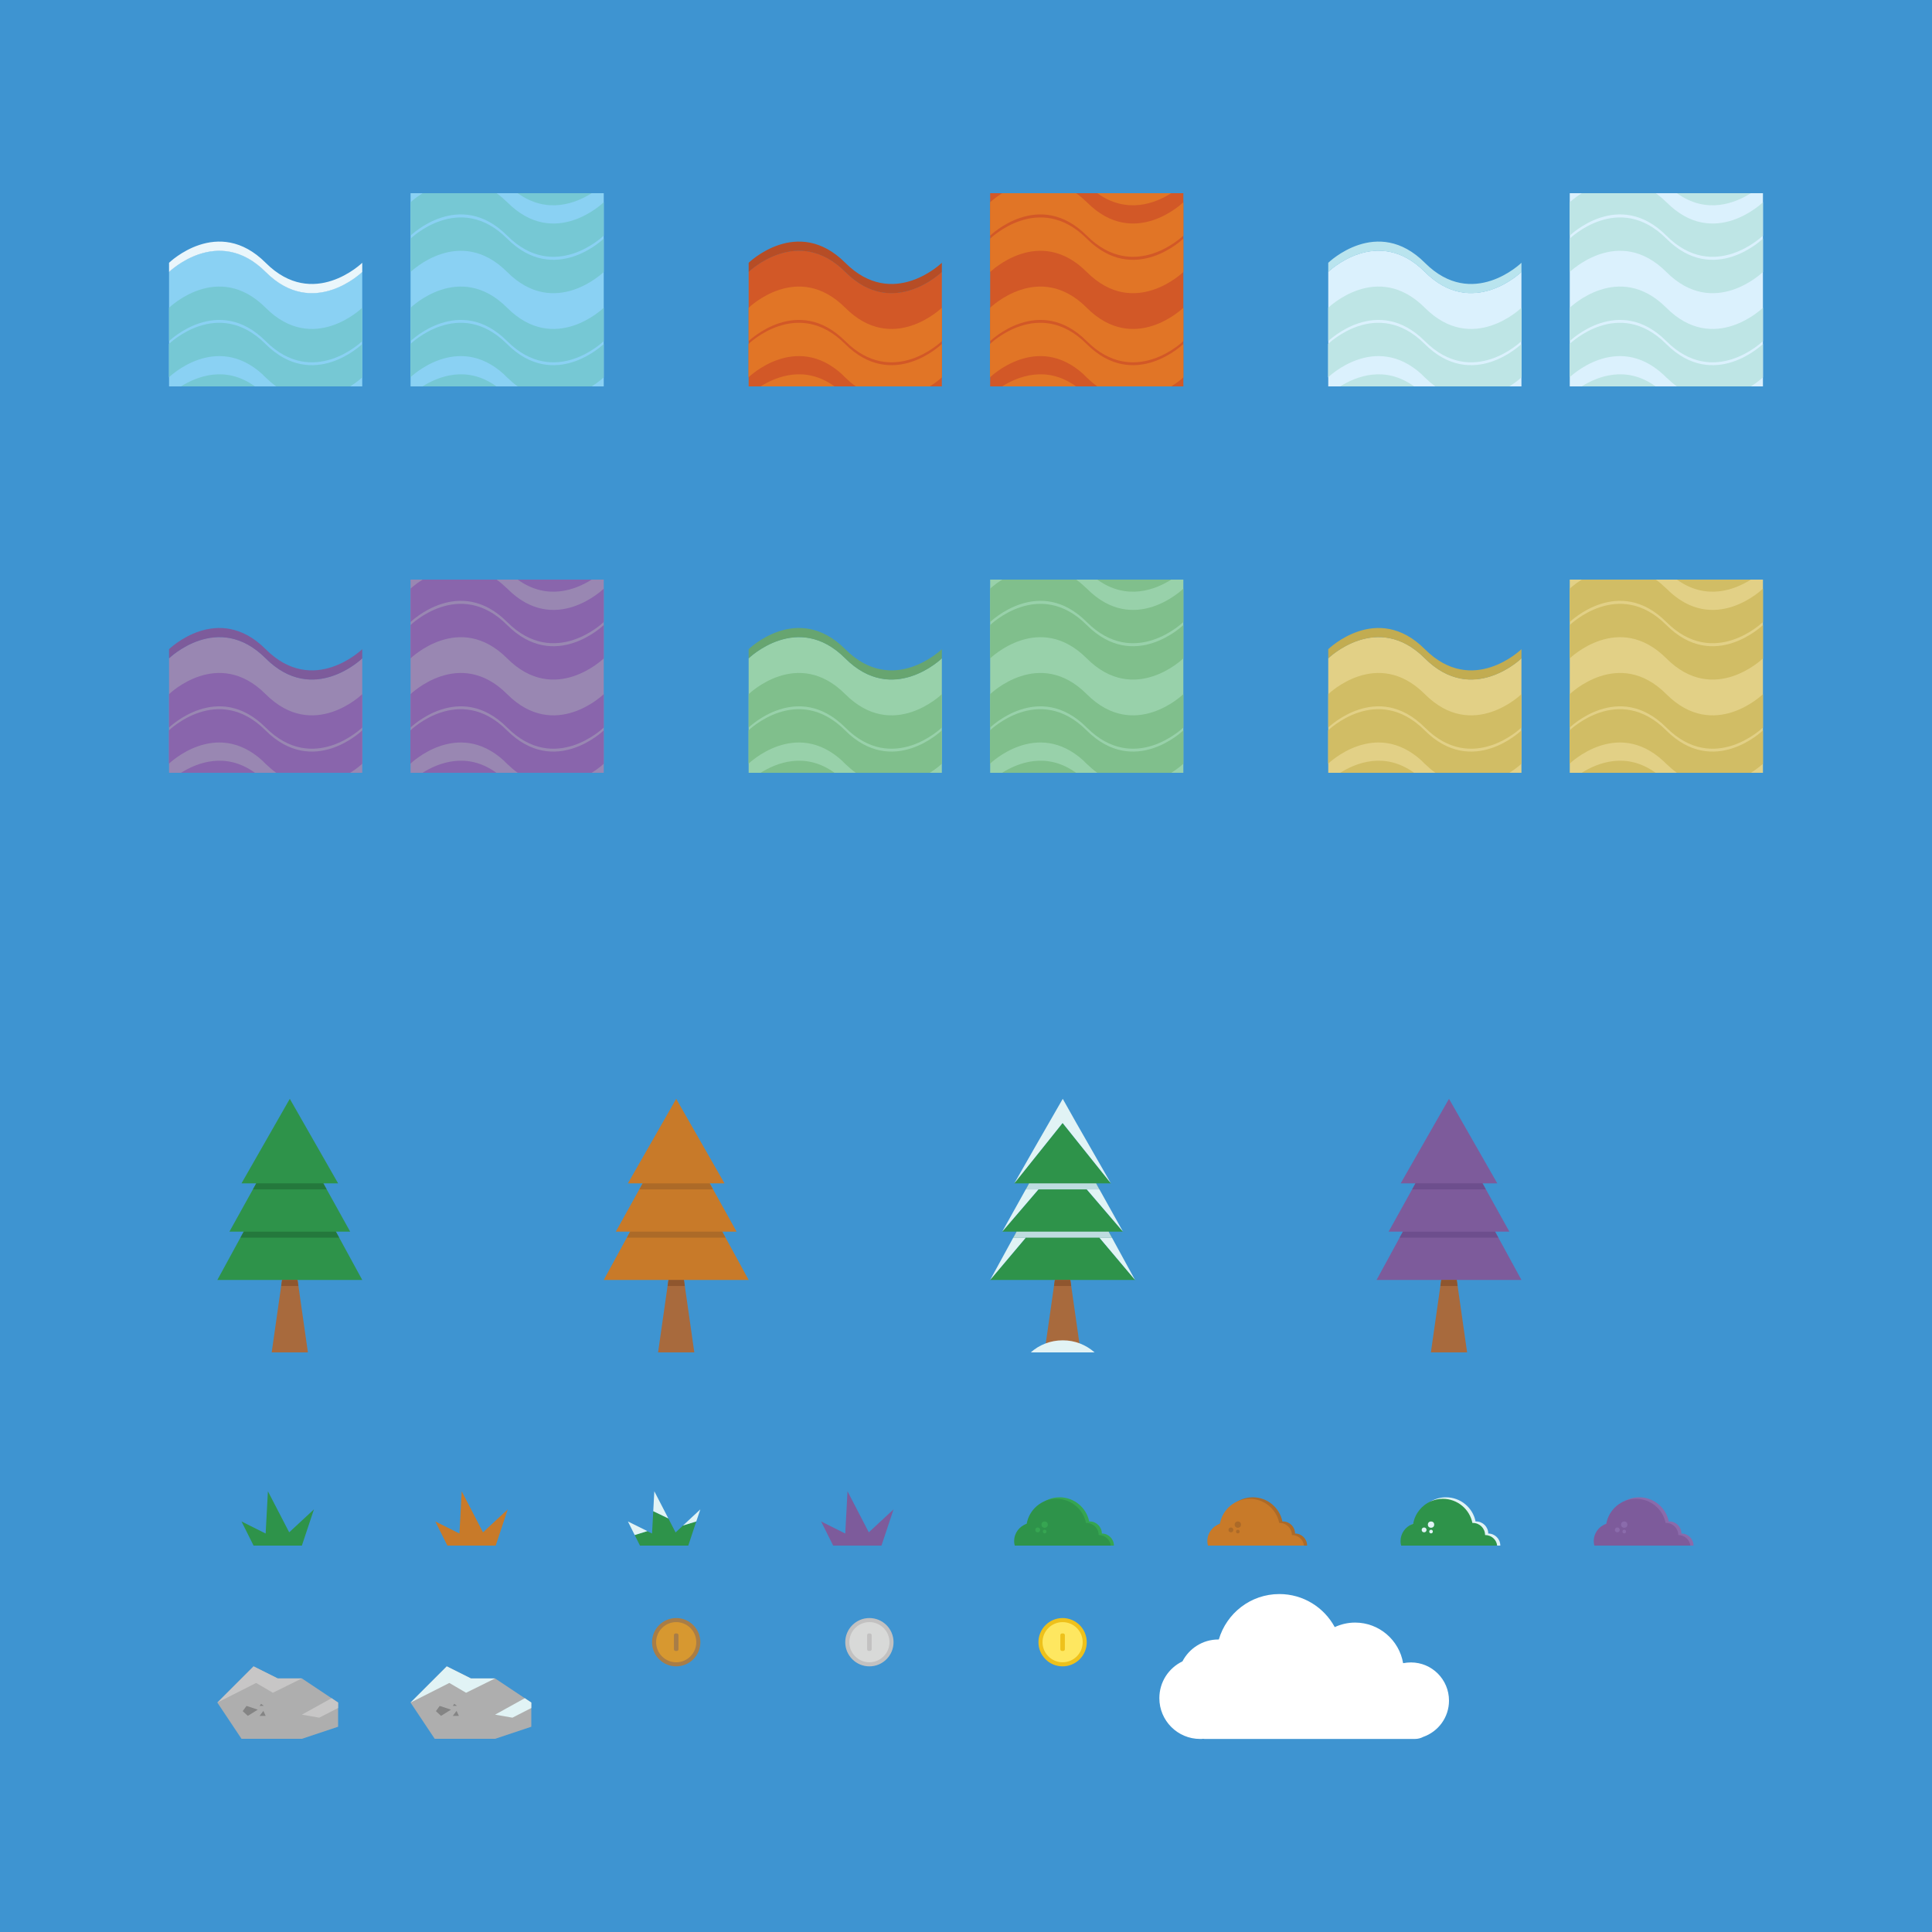 <?xml version="1.0" encoding="utf-8"?>
<!-- Generator: Adobe Illustrator 19.2.1, SVG Export Plug-In . SVG Version: 6.00 Build 0)  -->
<svg version="1.1" xmlns="http://www.w3.org/2000/svg" xmlns:xlink="http://www.w3.org/1999/xlink" x="0px" y="0px"
	 viewBox="0 0 1280 1280" style="enable-background:new 0 0 1280 1280;" xml:space="preserve">
<style type="text/css">
	.st0{fill:#3E94D1;}
	.st1{fill:#A86A3D;}
	.st2{fill:#2E934A;}
	.st3{fill:#24783C;}
	.st4{fill:#8F562E;}
	.st5{fill:#C87A29;}
	.st6{fill:#AC6A28;}
	.st7{fill:#7D5B9B;}
	.st8{fill:#6D4E8D;}
	.st9{fill:#BEDCE0;}
	.st10{fill:#E1F3F5;}
	.st11{fill:#8AD1F3;}
	.st12{fill:#76C8D4;}
	.st13{fill:#EAF6FB;}
	.st14{fill:#D25827;}
	.st15{fill:#E17526;}
	.st16{fill:#B64D26;}
	.st17{fill:#DBF1FD;}
	.st18{fill:#BEE5E5;}
	.st19{fill:#B9E4EE;}
	.st20{fill:#9987B2;}
	.st21{fill:#8965AC;}
	.st22{fill:#98D1AA;}
	.st23{fill:#80BF8C;}
	.st24{fill:#67A570;}
	.st25{fill:#E2D086;}
	.st26{fill:#D1BD65;}
	.st27{fill:#C2AC51;}
	.st28{fill:#36A551;}
	.st29{fill:#8A6BAB;}
	.st30{fill:#AEAEAE;}
	.st31{fill:#C7C6C6;}
	.st32{fill:#848484;}
	.st33{fill:#A87D47;}
	.st34{fill:#D79830;}
	.st35{fill:#EEC11B;}
	.st36{fill:#FEE760;}
	.st37{fill:#C2C1C1;}
	.st38{fill:#D8D9D8;}
	.st39{fill:#FFFFFF;}
</style>
<g id="bg">
	<rect x="0" y="0" class="st0" width="1280" height="1280"/>
</g>
<g id="tree2">
	<g>
		<polygon class="st1" points="204,896 180,896 188,840 196,840 		"/>
		<polygon class="st2" points="144,848 240,848 192,760 		"/>
		<polygon class="st2" points="152,816 232,816 192,744 		"/>
		<polygon class="st2" points="160,784 224,784 192,728 		"/>
		<polygon class="st3" points="169.8,784 214.2,784 216.4,788 167.6,788 		"/>
		<polygon class="st3" points="161.5,816 222.5,816 224.7,820 159.3,820 		"/>
		<polygon class="st4" points="186.9,848 197.1,848 197.7,852 186.3,852 		"/>
	</g>
	<polygon class="st1" points="460,896 436,896 444,840 452,840 	"/>
	<polygon class="st5" points="400,848 496,848 448,760 	"/>
	<polygon class="st5" points="408,816 488,816 448,744 	"/>
	<polygon class="st5" points="416,784 480,784 448,728 	"/>
	<polygon class="st6" points="425.8,784 470.2,784 472.4,788 423.6,788 	"/>
	<polygon class="st6" points="417.5,816 478.5,816 480.7,820 415.3,820 	"/>
	<polygon class="st4" points="442.9,848 453.1,848 453.7,852 442.3,852 	"/>
	<polygon class="st1" points="972,896 948,896 956,840 964,840 	"/>
	<polygon class="st7" points="912,848 1008,848 960,760 	"/>
	<polygon class="st7" points="920,816 1000,816 960,744 	"/>
	<polygon class="st7" points="928,784 992,784 960,728 	"/>
	<polygon class="st8" points="937.8,784 982.2,784 984.4,788 935.6,788 	"/>
	<polygon class="st8" points="929.5,816 990.5,816 992.7,820 927.3,820 	"/>
	<polygon class="st4" points="954.9,848 965.1,848 965.7,852 954.3,852 	"/>
	<polygon class="st1" points="716,896 692,896 700,840 708,840 	"/>
	<polygon class="st2" points="656,848 679.6,820 671.3,820 704,760 736.7,820 728.4,820 752,848 	"/>
	<polygon class="st2" points="664,816 688,788 679.6,788 704,744 728.4,788 720,788 744,816 	"/>
	<polygon class="st2" points="736,784 672,784 704,744 	"/>
	<polygon class="st9" points="681.8,784 726.2,784 728.4,788 679.6,788 	"/>
	<polygon class="st9" points="673.5,816 734.5,816 736.7,820 671.3,820 	"/>
	<polygon class="st4" points="698.9,848 709.1,848 709.7,852 698.3,852 	"/>
	<path class="st10" d="M725.2,896h-42.3c5.6-5,13-8,21.2-8S719.5,891,725.2,896z"/>
	<polygon class="st10" points="713.1,744 704.1,728 694.9,744 685.7,760 672,784 704,744 736,784 	"/>
	<polygon class="st10" points="664,816 679.6,788 688,788 	"/>
	<polygon class="st10" points="728.4,788 720,788 744,816 	"/>
	<polygon class="st10" points="728.4,820 736.7,820 752,848 	"/>
	<polygon class="st10" points="656,848 671.3,820 679.6,820 	"/>
</g>
<g id="water1">
	<rect x="272" y="128" class="st11" width="128" height="128"/>
	<path class="st12" d="M400,134v22.1c0,0-32.4,31.6-64,0c-31.6-31.6-64,0-64,0V134c0,0,3-2.9,8-6h49c2.4,1.7,4.7,3.7,7.1,6
		C367.6,165.7,400,134,400,134z"/>
	<path class="st12" d="M400,158.1v22.1c0,0-32.4,31.6-64,0c-31.6-31.6-64,0-64,0v-22.1c0,0,32.4-31.6,64,0S400,158.1,400,158.1z"/>
	<path class="st12" d="M400,227.9V250c0,0-3,2.9-8,6h-49c-2.4-1.7-4.7-3.7-7.1-6c-0.7-0.7-1.4-1.3-2-2c-31-28.3-62,2-62,2v-22.1
		c0,0,32.4-31.6,64,0C367.6,259.5,400,227.9,400,227.9z"/>
	<path class="st12" d="M400,203.9v22.1c0,0-32.4,31.6-64,0c-31.6-31.6-64,0-64,0v-22.1c0,0,32.4-31.6,64,0S400,203.9,400,203.9z"/>
	<path class="st12" d="M392,128c-10.3,6.5-29.3,14.2-49,0H392z"/>
	<path class="st12" d="M328.9,256h-49C290.3,249.5,309.3,241.8,328.9,256z"/>
	<path class="st11" d="M240,180.1V256H112v-75.9c0,0,32.4-31.6,64,0C207.6,211.7,240,180.1,240,180.1z"/>
	<path class="st12" d="M240,227.9V250c0,0-3,2.9-8,6h-49c-2.4-1.7-4.7-3.7-7.1-6c-0.7-0.7-1.4-1.3-2-2c-31-28.3-62,2-62,2v-22.1
		c0,0,32.4-31.6,64,0C207.6,259.5,240,227.9,240,227.9z"/>
	<path class="st12" d="M240,203.9v22.1c0,0-32.4,31.6-64,0c-31.6-31.6-64,0-64,0v-22.1c0,0,32.4-31.6,64,0S240,203.9,240,203.9z"/>
	<path class="st12" d="M168.9,256h-49C130.3,249.5,149.3,241.8,168.9,256z"/>
	<path class="st13" d="M240,174.1v6.1c0,0-32.4,31.6-64,0c-31.6-31.6-64,0-64,0v-6.1c0,0,32.4-31.6,64,0S240,174.1,240,174.1z"/>
	<rect x="656" y="128" class="st14" width="128" height="128"/>
	<path class="st15" d="M784,134v22.1c0,0-32.4,31.6-64,0c-31.6-31.6-64,0-64,0V134c0,0,3-2.9,8-6h49c2.4,1.7,4.7,3.7,7.1,6
		C751.6,165.7,784,134,784,134z"/>
	<path class="st15" d="M784,158.1v22.1c0,0-32.4,31.6-64,0c-31.6-31.6-64,0-64,0v-22.1c0,0,32.4-31.6,64,0S784,158.1,784,158.1z"/>
	<path class="st15" d="M784,227.9V250c0,0-3,2.9-8,6h-49c-2.4-1.7-4.7-3.7-7.1-6c-0.7-0.7-1.4-1.3-2-2c-31-28.3-62,2-62,2v-22.1
		c0,0,32.4-31.6,64,0C751.6,259.5,784,227.9,784,227.9z"/>
	<path class="st15" d="M784,203.9v22.1c0,0-32.4,31.6-64,0c-31.6-31.6-64,0-64,0v-22.1c0,0,32.4-31.6,64,0S784,203.9,784,203.9z"/>
	<path class="st15" d="M776,128c-10.3,6.5-29.3,14.2-49,0H776z"/>
	<path class="st15" d="M712.9,256h-49C674.3,249.5,693.3,241.8,712.9,256z"/>
	<path class="st14" d="M624,180.1V256H496v-75.9c0,0,32.4-31.6,64,0C591.6,211.7,624,180.1,624,180.1z"/>
	<path class="st15" d="M624,227.9V250c0,0-3,2.9-8,6h-49c-2.4-1.7-4.7-3.7-7.1-6c-0.7-0.7-1.4-1.3-2-2c-31-28.3-62,2-62,2v-22.1
		c0,0,32.4-31.6,64,0C591.6,259.5,624,227.9,624,227.9z"/>
	<path class="st15" d="M624,203.9v22.1c0,0-32.4,31.6-64,0c-31.6-31.6-64,0-64,0v-22.1c0,0,32.4-31.6,64,0S624,203.9,624,203.9z"/>
	<path class="st15" d="M552.9,256h-49C514.3,249.5,533.3,241.8,552.9,256z"/>
	<path class="st16" d="M624,174.1v6.1c0,0-32.4,31.6-64,0c-31.6-31.6-64,0-64,0v-6.1c0,0,32.4-31.6,64,0S624,174.1,624,174.1z"/>
	<rect x="1040" y="128" class="st17" width="128" height="128"/>
	<path class="st18" d="M1168,134v22.1c0,0-32.4,31.6-64,0c-31.6-31.6-64,0-64,0V134c0,0,3-2.9,8-6h49c2.4,1.7,4.7,3.7,7.1,6
		C1135.6,165.7,1168,134,1168,134z"/>
	<path class="st18" d="M1168,158.1v22.1c0,0-32.4,31.6-64,0c-31.6-31.6-64,0-64,0v-22.1c0,0,32.4-31.6,64,0S1168,158.1,1168,158.1z"
		/>
	<path class="st18" d="M1168,227.9V250c0,0-3,2.9-8,6h-49c-2.4-1.7-4.7-3.7-7.1-6c-0.7-0.7-1.4-1.3-2.1-2c-30.9-28.3-61.9,2-61.9,2
		v-22.1c0,0,32.4-31.6,64,0C1135.6,259.5,1168,227.9,1168,227.9z"/>
	<path class="st18" d="M1168,203.9v22.1c0,0-32.4,31.6-64,0c-31.6-31.6-64,0-64,0v-22.1c0,0,32.4-31.6,64,0S1168,203.9,1168,203.9z"
		/>
	<path class="st18" d="M1160,128c-10.3,6.5-29.3,14.2-49,0H1160z"/>
	<path class="st18" d="M1096.9,256h-49C1058.3,249.5,1077.3,241.8,1096.9,256z"/>
	<path class="st17" d="M1008,180.1V256H880v-75.9c0,0,32.4-31.6,64,0C975.6,211.7,1008,180.1,1008,180.1z"/>
	<path class="st18" d="M1008,227.9V250c0,0-3,2.9-8,6h-49c-2.4-1.7-4.7-3.7-7.1-6c-0.7-0.7-1.4-1.3-2-2c-31-28.3-62,2-62,2v-22.1
		c0,0,32.4-31.6,64,0C975.6,259.5,1008,227.9,1008,227.9z"/>
	<path class="st18" d="M1008,203.9v22.1c0,0-32.4,31.6-64,0c-31.6-31.6-64,0-64,0v-22.1c0,0,32.4-31.6,64,0S1008,203.9,1008,203.9z"
		/>
	<path class="st18" d="M936.9,256h-49C898.3,249.5,917.3,241.8,936.9,256z"/>
	<path class="st19" d="M1008,174.1v6.1c0,0-32.4,31.6-64,0c-31.6-31.6-64,0-64,0v-6.1c0,0,32.4-31.6,64,0S1008,174.1,1008,174.1z"/>
	<rect x="272" y="384" class="st20" width="128" height="128"/>
	<path class="st21" d="M400,390v22.1c0,0-32.4,31.6-64,0c-31.6-31.6-64,0-64,0V390c0,0,3-2.9,8-6h49c2.4,1.7,4.7,3.7,7.1,6
		C367.6,421.7,400,390,400,390z"/>
	<path class="st21" d="M400,414.1v22.1c0,0-32.4,31.6-64,0c-31.6-31.6-64,0-64,0v-22.1c0,0,32.4-31.6,64,0S400,414.1,400,414.1z"/>
	<path class="st21" d="M400,483.9V506c0,0-3,2.9-8,6h-49c-2.4-1.7-4.7-3.7-7.1-6c-0.7-0.7-1.4-1.3-2-2c-31-28.3-62,2-62,2v-22.1
		c0,0,32.4-31.6,64,0C367.6,515.5,400,483.9,400,483.9z"/>
	<path class="st21" d="M400,459.9v22.1c0,0-32.4,31.6-64,0c-31.6-31.6-64,0-64,0v-22.1c0,0,32.4-31.6,64,0S400,459.9,400,459.9z"/>
	<path class="st21" d="M392,384c-10.3,6.5-29.3,14.2-49,0H392z"/>
	<path class="st21" d="M328.9,512h-49C290.3,505.5,309.3,497.8,328.9,512z"/>
	<path class="st20" d="M240,436.1V512H112v-75.9c0,0,32.4-31.6,64,0C207.6,467.7,240,436.1,240,436.1z"/>
	<path class="st21" d="M240,483.9V506c0,0-3,2.9-8,6h-49c-2.4-1.7-4.7-3.7-7.1-6c-0.7-0.7-1.4-1.3-2-2c-31-28.3-62,2-62,2v-22.1
		c0,0,32.4-31.6,64,0C207.6,515.5,240,483.9,240,483.9z"/>
	<path class="st21" d="M240,459.9v22.1c0,0-32.4,31.6-64,0c-31.6-31.6-64,0-64,0v-22.1c0,0,32.4-31.6,64,0S240,459.9,240,459.9z"/>
	<path class="st21" d="M168.9,512h-49C130.3,505.5,149.3,497.8,168.9,512z"/>
	<path class="st7" d="M240,430.1v6.1c0,0-32.4,31.6-64,0c-31.6-31.6-64,0-64,0v-6.1c0,0,32.4-31.6,64,0S240,430.1,240,430.1z"/>
	<rect x="656" y="384" class="st22" width="128" height="128"/>
	<path class="st23" d="M784,390v22.1c0,0-32.4,31.6-64,0c-31.6-31.6-64,0-64,0V390c0,0,3-2.9,8-6h49c2.4,1.7,4.7,3.7,7.1,6
		C751.6,421.7,784,390,784,390z"/>
	<path class="st23" d="M784,414.1v22.1c0,0-32.4,31.6-64,0c-31.6-31.6-64,0-64,0v-22.1c0,0,32.4-31.6,64,0S784,414.1,784,414.1z"/>
	<path class="st23" d="M784,483.9V506c0,0-3,2.9-8,6h-49c-2.4-1.7-4.7-3.7-7.1-6c-0.7-0.7-1.4-1.3-2-2c-31-28.3-62,2-62,2v-22.1
		c0,0,32.4-31.6,64,0C751.6,515.5,784,483.9,784,483.9z"/>
	<path class="st23" d="M784,459.9v22.1c0,0-32.4,31.6-64,0c-31.6-31.6-64,0-64,0v-22.1c0,0,32.4-31.6,64,0S784,459.9,784,459.9z"/>
	<path class="st23" d="M776,384c-10.3,6.5-29.3,14.2-49,0H776z"/>
	<path class="st23" d="M712.9,512h-49C674.3,505.5,693.3,497.8,712.9,512z"/>
	<path class="st22" d="M624,436.1V512H496v-75.9c0,0,32.4-31.6,64,0C591.6,467.7,624,436.1,624,436.1z"/>
	<path class="st23" d="M624,483.9V506c0,0-3,2.9-8,6h-49c-2.4-1.7-4.7-3.7-7.1-6c-0.7-0.7-1.4-1.3-2-2c-31-28.3-62,2-62,2v-22.1
		c0,0,32.4-31.6,64,0C591.6,515.5,624,483.9,624,483.9z"/>
	<path class="st23" d="M624,459.9v22.1c0,0-32.4,31.6-64,0c-31.6-31.6-64,0-64,0v-22.1c0,0,32.4-31.6,64,0S624,459.9,624,459.9z"/>
	<path class="st23" d="M552.9,512h-49C514.3,505.5,533.3,497.8,552.9,512z"/>
	<path class="st24" d="M624,430.1v6.1c0,0-32.4,31.6-64,0c-31.6-31.6-64,0-64,0v-6.1c0,0,32.4-31.6,64,0S624,430.1,624,430.1z"/>
	<rect x="1040" y="384" class="st25" width="128" height="128"/>
	<path class="st26" d="M1168,390v22.1c0,0-32.4,31.6-64,0c-31.6-31.6-64,0-64,0V390c0,0,3-2.9,8-6h49c2.4,1.7,4.7,3.7,7.1,6
		C1135.6,421.7,1168,390,1168,390z"/>
	<path class="st26" d="M1168,414.1v22.1c0,0-32.4,31.6-64,0c-31.6-31.6-64,0-64,0v-22.1c0,0,32.4-31.6,64,0S1168,414.1,1168,414.1z"
		/>
	<path class="st26" d="M1168,483.9V506c0,0-3,2.9-8,6h-49c-2.4-1.7-4.7-3.7-7.1-6c-0.7-0.7-1.4-1.3-2.1-2c-30.9-28.3-61.9,2-61.9,2
		v-22.1c0,0,32.4-31.6,64,0C1135.6,515.5,1168,483.9,1168,483.9z"/>
	<path class="st26" d="M1168,459.9v22.1c0,0-32.4,31.6-64,0c-31.6-31.6-64,0-64,0v-22.1c0,0,32.4-31.6,64,0S1168,459.9,1168,459.9z"
		/>
	<path class="st26" d="M1160,384c-10.3,6.5-29.3,14.2-49,0H1160z"/>
	<path class="st26" d="M1096.9,512h-49C1058.3,505.5,1077.3,497.8,1096.9,512z"/>
	<path class="st25" d="M1008,436.1V512H880v-75.9c0,0,32.4-31.6,64,0C975.6,467.7,1008,436.1,1008,436.1z"/>
	<path class="st26" d="M1008,483.9V506c0,0-3,2.9-8,6h-49c-2.4-1.7-4.7-3.7-7.1-6c-0.7-0.7-1.4-1.3-2-2c-31-28.3-62,2-62,2v-22.1
		c0,0,32.4-31.6,64,0C975.6,515.5,1008,483.9,1008,483.9z"/>
	<path class="st26" d="M1008,459.9v22.1c0,0-32.4,31.6-64,0c-31.6-31.6-64,0-64,0v-22.1c0,0,32.4-31.6,64,0S1008,459.9,1008,459.9z"
		/>
	<path class="st26" d="M936.9,512h-49C898.3,505.5,917.3,497.8,936.9,512z"/>
	<path class="st27" d="M1008,430.1v6.1c0,0-32.4,31.6-64,0c-31.6-31.6-64,0-64,0v-6.1c0,0,32.4-31.6,64,0S1008,430.1,1008,430.1z"/>
</g>
<g id="grass">
	<polygon class="st7" points="575.6,1015.2 561.5,988 560,1016 544,1008 552,1024 560,1024 584,1024 592,1000 	"/>
	<polygon class="st2" points="191.6,1015.2 177.5,988 176,1016 160,1008 168,1024 176,1024 200,1024 208,1000 	"/>
	<polygon class="st5" points="320,1015.2 305.9,988 304.4,1016 288.4,1008 296.4,1024 304.4,1024 328.4,1024 336.4,1000 	"/>
	<polygon class="st2" points="461.3,1008 456,1024 424,1024 420.5,1017 428.8,1014.4 432,1016 432.8,1001.2 442.8,1006 
		447.6,1015.3 452.5,1010.7 452.5,1010.7 	"/>
	<polygon class="st10" points="432.8,1001.2 433.5,988 442.8,1006 	"/>
	<polygon class="st10" points="452.5,1010.7 464,1000 461.3,1008 	"/>
	<polygon class="st10" points="420.5,1017 416,1008 428.9,1014.4 	"/>
</g>
<g id="bush">
	<path class="st6" d="M866,1024h-63.3c-0.5-1.3-0.7-2.6-0.7-4c0-5.3,3.5-9.9,8.3-11.4c1.6-9.4,9.8-16.6,19.7-16.6
		c9.7,0,17.8,6.9,19.6,16c0.1,0,0.3,0,0.4,0c4.4,0,8,3.6,8,8C862.4,1016,866,1019.6,866,1024z"/>
	<path class="st5" d="M863.9,1024h-63.6c-0.3-1-0.4-2-0.4-3c0-5.3,3.5-9.9,8.3-11.4c1.6-9.4,9.8-16.6,19.7-16.6
		c9.7,0,17.8,6.9,19.6,16c0.1,0,0.3,0,0.4,0c4.4,0,8,3.6,8,8C860.1,1017,863.5,1020.1,863.9,1024z"/>
	<circle class="st6" cx="820.1" cy="1010.1" r="2.1"/>
	<circle class="st6" cx="815.5" cy="1013.6" r="1.6"/>
	<circle class="st6" cx="820.1" cy="1014.7" r="1.2"/>
	<path class="st28" d="M738,1024h-63.3c-0.5-1.3-0.7-2.6-0.7-4c0-5.3,3.5-9.9,8.3-11.4c1.6-9.4,9.8-16.6,19.7-16.6
		c9.7,0,17.8,6.9,19.6,16c0.1,0,0.3,0,0.4,0c4.4,0,8,3.6,8,8C734.4,1016,738,1019.6,738,1024z"/>
	<path class="st2" d="M735.9,1024h-63.6c-0.3-1-0.4-2-0.4-3c0-5.3,3.5-9.9,8.3-11.4c1.6-9.4,9.8-16.6,19.7-16.6
		c9.7,0,17.8,6.9,19.6,16c0.1,0,0.3,0,0.4,0c4.4,0,8,3.6,8,8C732.1,1017,735.5,1020.1,735.9,1024z"/>
	<circle class="st28" cx="692.1" cy="1010.1" r="2.1"/>
	<circle class="st28" cx="687.5" cy="1013.6" r="1.6"/>
	<circle class="st28" cx="692.1" cy="1014.7" r="1.2"/>
	<path class="st10" d="M994,1024h-63.3c-0.5-1.3-0.7-2.6-0.7-4c0-4.3,2.3-8.1,5.7-10.2c0.2-0.1,0.4-0.2,0.7-0.2l0-0.2
		c0.6-0.3,1.3-0.6,2-0.8c1-6,4.7-11.1,9.8-14c0,0,0,0,0,0c2.9-1.7,6.3-2.6,9.8-2.6c9.7,0,17.8,6.9,19.6,16c0.1,0,0.3,0,0.4,0
		c4.4,0,8,3.6,8,8C990.4,1016,994,1019.6,994,1024z"/>
	<path class="st2" d="M991.9,1024h-63.6c-0.3-1-0.4-2-0.4-3c0-5.1,3.2-9.4,7.7-11.2c0.2-0.1,0.4-0.2,0.7-0.2l0-0.2
		c1.2-6.7,5.7-12.2,11.8-14.8c0,0,0,0,0,0c2.4-1,5-1.6,7.8-1.6c9.7,0,17.8,6.9,19.6,16c0.1,0,0.3,0,0.4,0c4.4,0,8,3.6,8,8
		C988.1,1017,991.5,1020.1,991.9,1024z"/>
	<circle class="st10" cx="948.1" cy="1010.1" r="2.1"/>
	<circle class="st10" cx="943.5" cy="1013.6" r="1.6"/>
	<circle class="st10" cx="948.1" cy="1014.7" r="1.2"/>
	<path class="st29" d="M1122,1024h-63.3c-0.5-1.3-0.7-2.6-0.7-4c0-5.3,3.5-9.9,8.3-11.4c1.6-9.4,9.8-16.6,19.7-16.6
		c9.7,0,17.8,6.9,19.6,16c0.1,0,0.3,0,0.4,0c4.4,0,8,3.6,8,8C1118.4,1016,1122,1019.6,1122,1024z"/>
	<path class="st7" d="M1119.9,1024h-63.6c-0.3-1-0.4-2-0.4-3c0-5.3,3.5-9.9,8.3-11.4c1.6-9.4,9.8-16.6,19.7-16.6
		c9.7,0,17.8,6.9,19.6,16c0.1,0,0.3,0,0.4,0c4.4,0,8,3.6,8,8C1116.1,1017,1119.4,1020.1,1119.9,1024z"/>
	<circle class="st29" cx="1076.1" cy="1010.1" r="2.1"/>
	<circle class="st29" cx="1071.5" cy="1013.6" r="1.6"/>
	<circle class="st29" cx="1076.1" cy="1014.7" r="1.2"/>
</g>
<g id="rock">
	<polygon class="st30" points="200,1152 224,1144 224,1136 224,1128 200,1112 184,1112 168,1104 144,1128 160,1152 	"/>
	<polygon class="st31" points="144,1128 169.7,1115 180.8,1121.5 200,1112 184,1112 168,1104 	"/>
	<polygon class="st31" points="219.7,1125.1 200,1136 211.5,1138 224,1131.6 224,1128 	"/>
	<polygon class="st32" points="163.3,1130.2 160.8,1133.7 164.2,1136.8 170.8,1132.7 	"/>
	<polygon class="st32" points="174.5,1133.5 172,1136.8 176,1136.8 	"/>
	<polygon class="st32" points="173,1128.8 172,1130.2 174.8,1130.2 	"/>
	<polygon class="st30" points="328,1152 352,1144 352,1136 352,1128 328,1112 312,1112 296,1104 272,1128 288,1152 	"/>
	<polygon class="st10" points="272,1128 297.7,1115 308.8,1121.5 328,1112 312,1112 296,1104 	"/>
	<polygon class="st10" points="347.7,1125.1 328,1136 339.5,1138 352,1131.6 352,1128 	"/>
	<polygon class="st32" points="291.3,1130.2 288.8,1133.7 292.2,1136.8 298.8,1132.7 	"/>
	<polygon class="st32" points="302.5,1133.5 300,1136.8 304,1136.8 	"/>
	<polygon class="st32" points="301,1128.8 300,1130.2 302.8,1130.2 	"/>
</g>
<g id="coins">
	<circle class="st33" cx="448" cy="1088" r="16"/>
	<circle class="st34" cx="448" cy="1088" r="13.3"/>
	<path class="st33" d="M448.4,1082.2h-0.8c-0.6,0-1.1,0.5-1.1,1.1v9.4c0,0.6,0.5,1.1,1.1,1.1h0.8c0.6,0,1.1-0.5,1.1-1.1v-9.4
		C449.5,1082.7,449,1082.2,448.4,1082.2z"/>
	<circle class="st35" cx="704" cy="1088" r="16"/>
	<circle class="st36" cx="704" cy="1088" r="13.3"/>
	<path class="st35" d="M704.4,1082.2h-0.8c-0.6,0-1.1,0.5-1.1,1.1v9.4c0,0.6,0.5,1.1,1.1,1.1h0.8c0.6,0,1.1-0.5,1.1-1.1v-9.4
		C705.5,1082.7,705,1082.2,704.4,1082.2z"/>
	<circle class="st37" cx="576" cy="1088" r="16"/>
	<circle class="st38" cx="576" cy="1088" r="13.3"/>
	<path class="st37" d="M576.4,1082.2h-0.8c-0.6,0-1.1,0.5-1.1,1.1v9.4c0,0.6,0.5,1.1,1.1,1.1h0.8c0.6,0,1.1-0.5,1.1-1.1v-9.4
		C577.5,1082.7,577,1082.2,576.4,1082.2z"/>
</g>
<g id="cloud">
	<path class="st39" d="M960,1126.7c0-14-11.3-25.3-25.2-25.3c-1.8,0-3.5,0.2-5.2,0.5c-2.6-15.3-15.9-26.9-31.8-26.9
		c-4.8,0-9.4,1.1-13.5,3c-7.1-13.1-20.9-21.9-36.7-21.9c-19,0-35,12.7-40.1,30.1c-0.1,0-0.2,0-0.3,0c-10.4,0-19.3,5.9-23.8,14.5
		c-9.1,4.4-15.3,13.6-15.3,24.4c0,14.9,12.1,27,27,27c0.7,0,1.4,0,2.1-0.1c0.5,0.1,1,0.1,1.5,0.1h138.7c2,0,3.9-0.5,5.6-1.4
		C952.9,1147.2,960,1137.8,960,1126.7z"/>
</g>
</svg>

